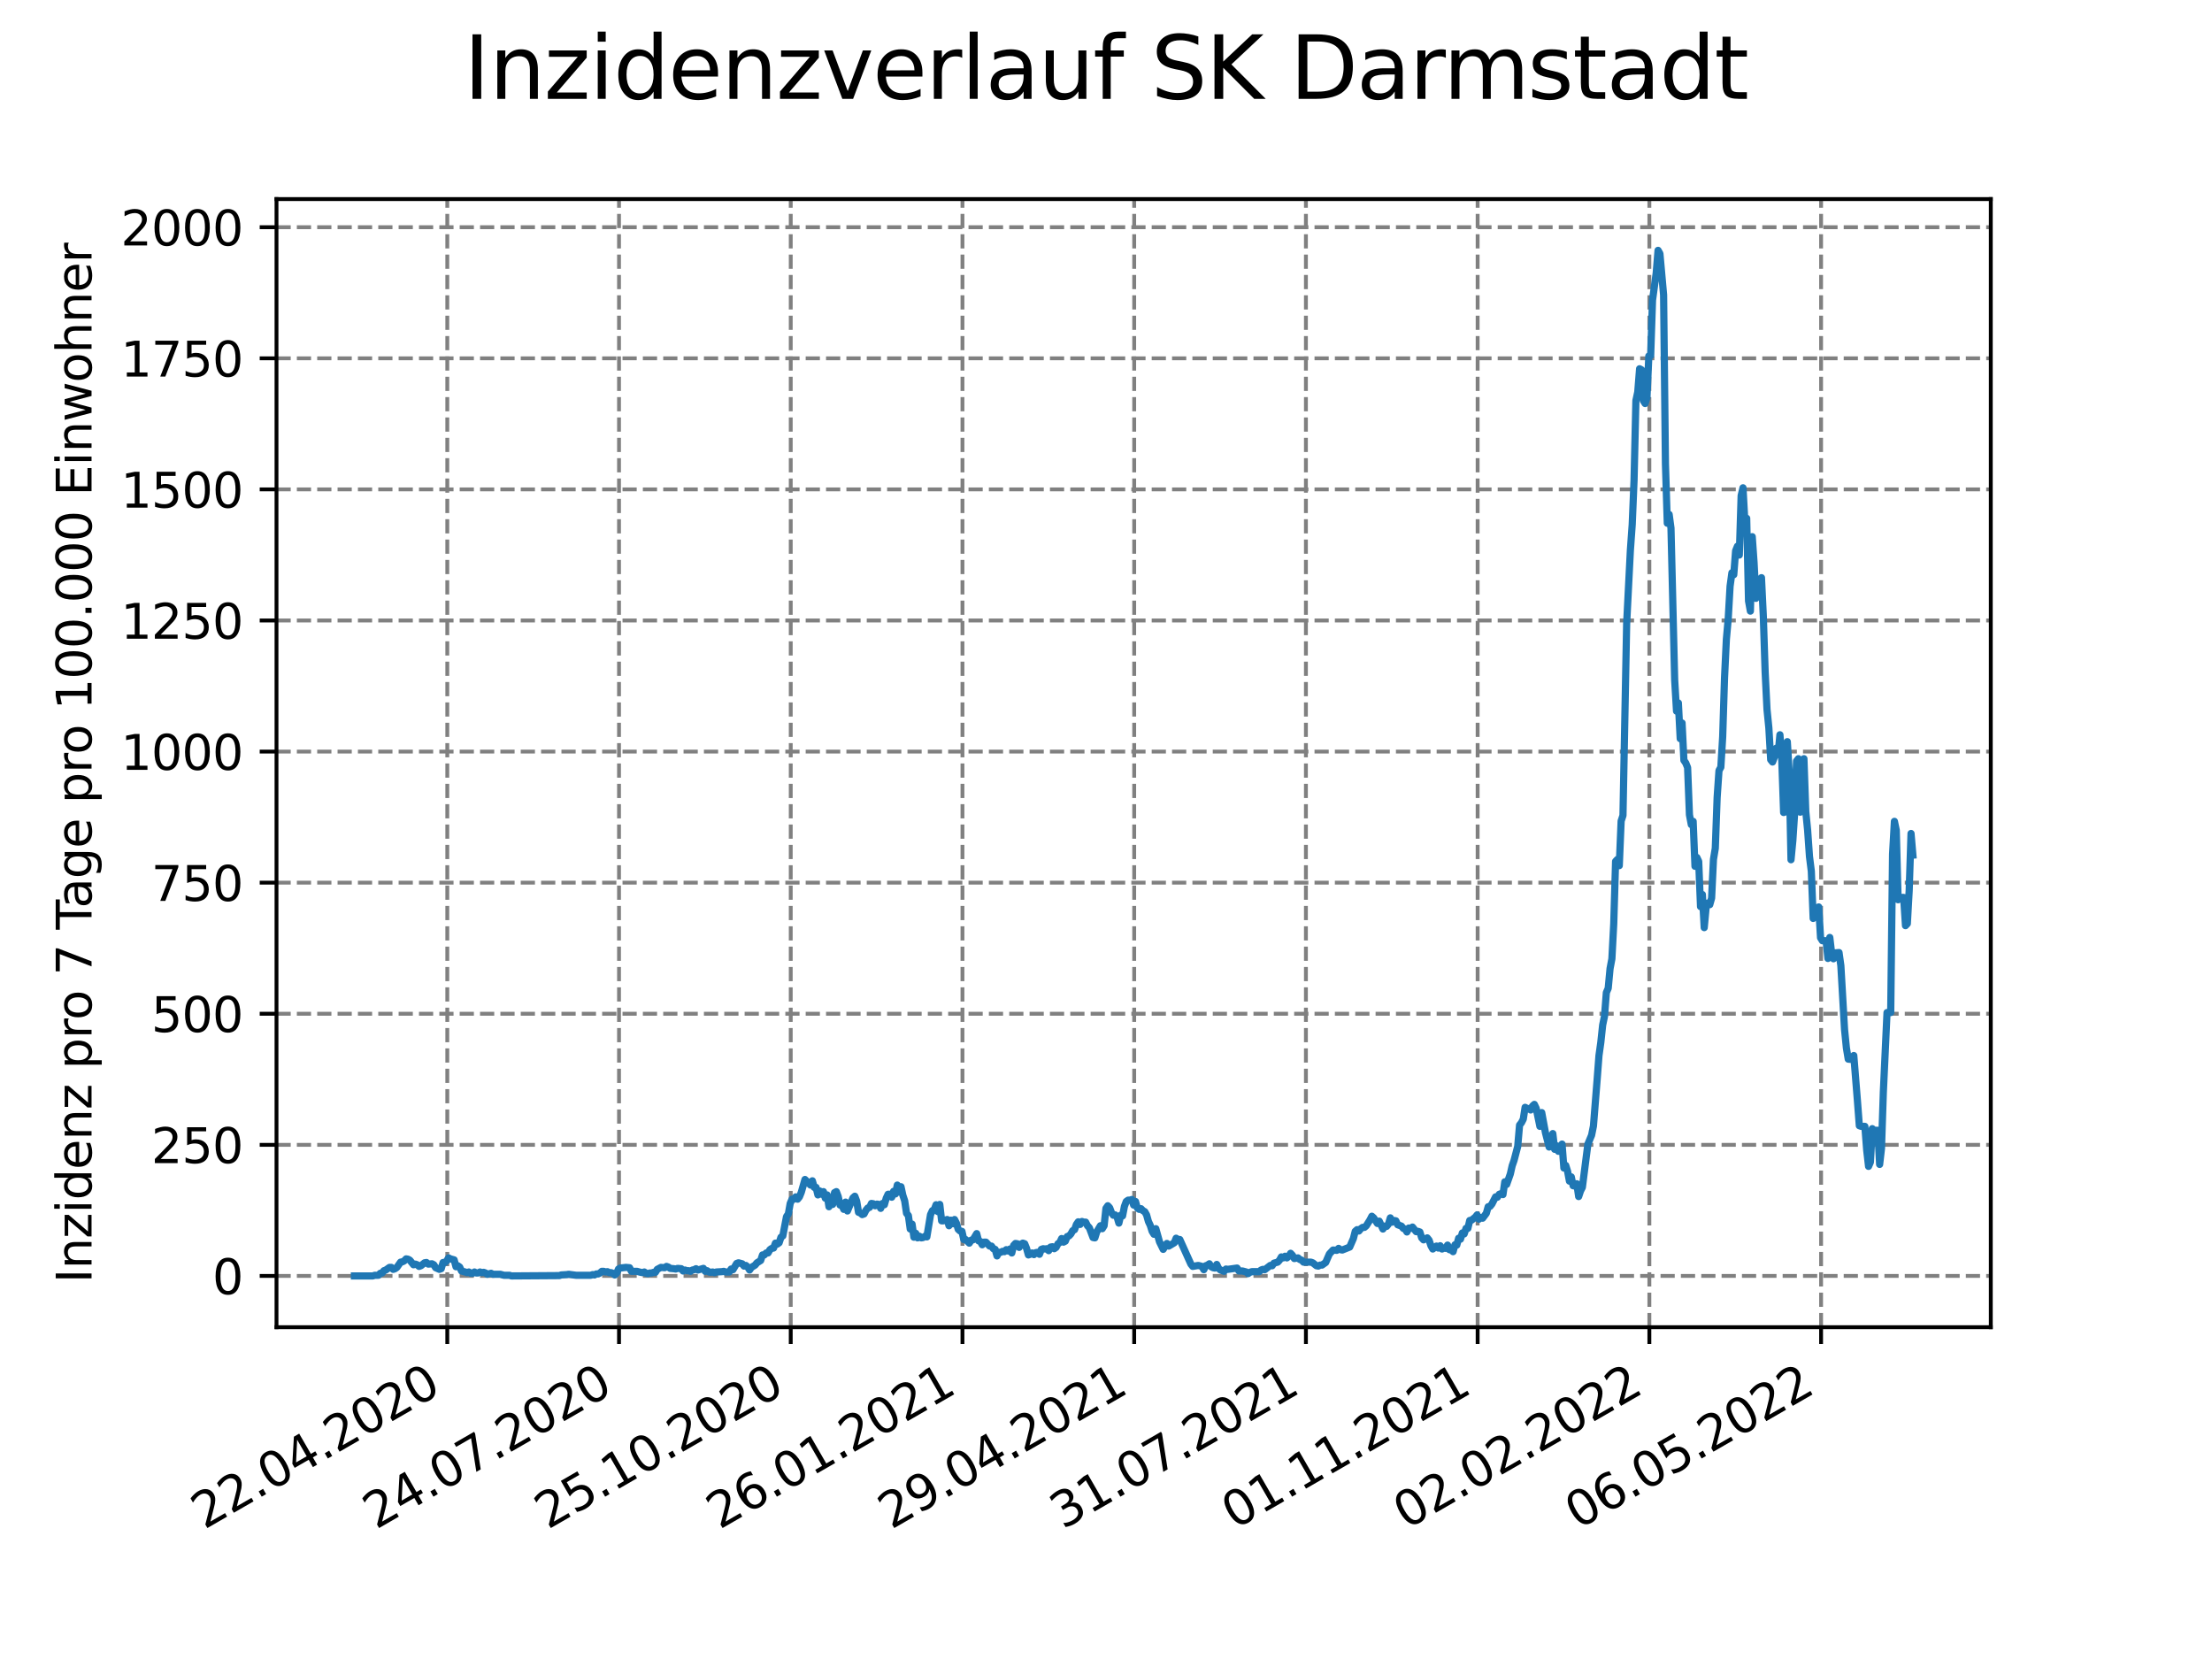 <?xml version="1.0" encoding="utf-8" standalone="no"?>
<!DOCTYPE svg PUBLIC "-//W3C//DTD SVG 1.1//EN"
  "http://www.w3.org/Graphics/SVG/1.1/DTD/svg11.dtd">
<svg xmlns:xlink="http://www.w3.org/1999/xlink" width="460.8pt" height="345.6pt" viewBox="0 0 460.8 345.6" xmlns="http://www.w3.org/2000/svg" version="1.1">
 <defs>
  <style type="text/css">*{stroke-linejoin: round; stroke-linecap: butt}</style>
 </defs>
 <g id="figure_1">
  <g id="patch_1">
   <path d="M 0 345.6 
L 460.8 345.6 
L 460.8 0 
L 0 0 
z
" style="fill: #ffffff"/>
  </g>
  <g id="axes_1">
   <g id="patch_2">
    <path d="M 57.6 276.48 
L 414.72 276.48 
L 414.72 41.472 
L 57.6 41.472 
z
" style="fill: #ffffff"/>
   </g>
   <g id="matplotlib.axis_1">
    <g id="xtick_1">
     <g id="line2d_1">
      <path d="M 93.178 276.48 
L 93.178 41.472 
" clip-path="url(#p5a4e47527a)" style="fill: none; stroke-dasharray: 2.96,1.28; stroke-dashoffset: 0; stroke: #808080; stroke-width: 0.8"/>
     </g>
     <g id="line2d_2">
      <defs>
       <path id="mb66325a175" d="M 0 0 
L 0 3.5 
" style="stroke: #000000; stroke-width: 0.8"/>
      </defs>
      <g>
       <use xlink:href="#mb66325a175" x="93.178" y="276.48" style="stroke: #000000; stroke-width: 0.8"/>
      </g>
     </g>
     <g id="text_1">
      <!-- 22.04.2020 -->
      <g transform="translate(42.553 318.689)rotate(-30)scale(0.1 -0.1)">
       <defs>
        <path id="DejaVuSans-32" d="M 1228 531 
L 3431 531 
L 3431 0 
L 469 0 
L 469 531 
Q 828 903 1448 1529 
Q 2069 2156 2228 2338 
Q 2531 2678 2651 2914 
Q 2772 3150 2772 3378 
Q 2772 3750 2511 3984 
Q 2250 4219 1831 4219 
Q 1534 4219 1204 4116 
Q 875 4013 500 3803 
L 500 4441 
Q 881 4594 1212 4672 
Q 1544 4750 1819 4750 
Q 2544 4750 2975 4387 
Q 3406 4025 3406 3419 
Q 3406 3131 3298 2873 
Q 3191 2616 2906 2266 
Q 2828 2175 2409 1742 
Q 1991 1309 1228 531 
z
" transform="scale(0.016)"/>
        <path id="DejaVuSans-2e" d="M 684 794 
L 1344 794 
L 1344 0 
L 684 0 
L 684 794 
z
" transform="scale(0.016)"/>
        <path id="DejaVuSans-30" d="M 2034 4250 
Q 1547 4250 1301 3770 
Q 1056 3291 1056 2328 
Q 1056 1369 1301 889 
Q 1547 409 2034 409 
Q 2525 409 2770 889 
Q 3016 1369 3016 2328 
Q 3016 3291 2770 3770 
Q 2525 4250 2034 4250 
z
M 2034 4750 
Q 2819 4750 3233 4129 
Q 3647 3509 3647 2328 
Q 3647 1150 3233 529 
Q 2819 -91 2034 -91 
Q 1250 -91 836 529 
Q 422 1150 422 2328 
Q 422 3509 836 4129 
Q 1250 4750 2034 4750 
z
" transform="scale(0.016)"/>
        <path id="DejaVuSans-34" d="M 2419 4116 
L 825 1625 
L 2419 1625 
L 2419 4116 
z
M 2253 4666 
L 3047 4666 
L 3047 1625 
L 3713 1625 
L 3713 1100 
L 3047 1100 
L 3047 0 
L 2419 0 
L 2419 1100 
L 313 1100 
L 313 1709 
L 2253 4666 
z
" transform="scale(0.016)"/>
       </defs>
       <use xlink:href="#DejaVuSans-32"/>
       <use xlink:href="#DejaVuSans-32" x="63.623"/>
       <use xlink:href="#DejaVuSans-2e" x="127.246"/>
       <use xlink:href="#DejaVuSans-30" x="159.033"/>
       <use xlink:href="#DejaVuSans-34" x="222.656"/>
       <use xlink:href="#DejaVuSans-2e" x="286.279"/>
       <use xlink:href="#DejaVuSans-32" x="318.066"/>
       <use xlink:href="#DejaVuSans-30" x="381.689"/>
       <use xlink:href="#DejaVuSans-32" x="445.312"/>
       <use xlink:href="#DejaVuSans-30" x="508.936"/>
      </g>
     </g>
    </g>
    <g id="xtick_2">
     <g id="line2d_3">
      <path d="M 128.952 276.48 
L 128.952 41.472 
" clip-path="url(#p5a4e47527a)" style="fill: none; stroke-dasharray: 2.96,1.28; stroke-dashoffset: 0; stroke: #808080; stroke-width: 0.8"/>
     </g>
     <g id="line2d_4">
      <g>
       <use xlink:href="#mb66325a175" x="128.952" y="276.48" style="stroke: #000000; stroke-width: 0.8"/>
      </g>
     </g>
     <g id="text_2">
      <!-- 24.07.2020 -->
      <g transform="translate(78.326 318.689)rotate(-30)scale(0.1 -0.1)">
       <defs>
        <path id="DejaVuSans-37" d="M 525 4666 
L 3525 4666 
L 3525 4397 
L 1831 0 
L 1172 0 
L 2766 4134 
L 525 4134 
L 525 4666 
z
" transform="scale(0.016)"/>
       </defs>
       <use xlink:href="#DejaVuSans-32"/>
       <use xlink:href="#DejaVuSans-34" x="63.623"/>
       <use xlink:href="#DejaVuSans-2e" x="127.246"/>
       <use xlink:href="#DejaVuSans-30" x="159.033"/>
       <use xlink:href="#DejaVuSans-37" x="222.656"/>
       <use xlink:href="#DejaVuSans-2e" x="286.279"/>
       <use xlink:href="#DejaVuSans-32" x="318.066"/>
       <use xlink:href="#DejaVuSans-30" x="381.689"/>
       <use xlink:href="#DejaVuSans-32" x="445.312"/>
       <use xlink:href="#DejaVuSans-30" x="508.936"/>
      </g>
     </g>
    </g>
    <g id="xtick_3">
     <g id="line2d_5">
      <path d="M 164.725 276.48 
L 164.725 41.472 
" clip-path="url(#p5a4e47527a)" style="fill: none; stroke-dasharray: 2.96,1.28; stroke-dashoffset: 0; stroke: #808080; stroke-width: 0.8"/>
     </g>
     <g id="line2d_6">
      <g>
       <use xlink:href="#mb66325a175" x="164.725" y="276.48" style="stroke: #000000; stroke-width: 0.8"/>
      </g>
     </g>
     <g id="text_3">
      <!-- 25.10.2020 -->
      <g transform="translate(114.1 318.689)rotate(-30)scale(0.1 -0.1)">
       <defs>
        <path id="DejaVuSans-35" d="M 691 4666 
L 3169 4666 
L 3169 4134 
L 1269 4134 
L 1269 2991 
Q 1406 3038 1543 3061 
Q 1681 3084 1819 3084 
Q 2600 3084 3056 2656 
Q 3513 2228 3513 1497 
Q 3513 744 3044 326 
Q 2575 -91 1722 -91 
Q 1428 -91 1123 -41 
Q 819 9 494 109 
L 494 744 
Q 775 591 1075 516 
Q 1375 441 1709 441 
Q 2250 441 2565 725 
Q 2881 1009 2881 1497 
Q 2881 1984 2565 2268 
Q 2250 2553 1709 2553 
Q 1456 2553 1204 2497 
Q 953 2441 691 2322 
L 691 4666 
z
" transform="scale(0.016)"/>
        <path id="DejaVuSans-31" d="M 794 531 
L 1825 531 
L 1825 4091 
L 703 3866 
L 703 4441 
L 1819 4666 
L 2450 4666 
L 2450 531 
L 3481 531 
L 3481 0 
L 794 0 
L 794 531 
z
" transform="scale(0.016)"/>
       </defs>
       <use xlink:href="#DejaVuSans-32"/>
       <use xlink:href="#DejaVuSans-35" x="63.623"/>
       <use xlink:href="#DejaVuSans-2e" x="127.246"/>
       <use xlink:href="#DejaVuSans-31" x="159.033"/>
       <use xlink:href="#DejaVuSans-30" x="222.656"/>
       <use xlink:href="#DejaVuSans-2e" x="286.279"/>
       <use xlink:href="#DejaVuSans-32" x="318.066"/>
       <use xlink:href="#DejaVuSans-30" x="381.689"/>
       <use xlink:href="#DejaVuSans-32" x="445.312"/>
       <use xlink:href="#DejaVuSans-30" x="508.936"/>
      </g>
     </g>
    </g>
    <g id="xtick_4">
     <g id="line2d_7">
      <path d="M 200.499 276.48 
L 200.499 41.472 
" clip-path="url(#p5a4e47527a)" style="fill: none; stroke-dasharray: 2.96,1.28; stroke-dashoffset: 0; stroke: #808080; stroke-width: 0.8"/>
     </g>
     <g id="line2d_8">
      <g>
       <use xlink:href="#mb66325a175" x="200.499" y="276.48" style="stroke: #000000; stroke-width: 0.8"/>
      </g>
     </g>
     <g id="text_4">
      <!-- 26.01.2021 -->
      <g transform="translate(149.873 318.689)rotate(-30)scale(0.1 -0.1)">
       <defs>
        <path id="DejaVuSans-36" d="M 2113 2584 
Q 1688 2584 1439 2293 
Q 1191 2003 1191 1497 
Q 1191 994 1439 701 
Q 1688 409 2113 409 
Q 2538 409 2786 701 
Q 3034 994 3034 1497 
Q 3034 2003 2786 2293 
Q 2538 2584 2113 2584 
z
M 3366 4563 
L 3366 3988 
Q 3128 4100 2886 4159 
Q 2644 4219 2406 4219 
Q 1781 4219 1451 3797 
Q 1122 3375 1075 2522 
Q 1259 2794 1537 2939 
Q 1816 3084 2150 3084 
Q 2853 3084 3261 2657 
Q 3669 2231 3669 1497 
Q 3669 778 3244 343 
Q 2819 -91 2113 -91 
Q 1303 -91 875 529 
Q 447 1150 447 2328 
Q 447 3434 972 4092 
Q 1497 4750 2381 4750 
Q 2619 4750 2861 4703 
Q 3103 4656 3366 4563 
z
" transform="scale(0.016)"/>
       </defs>
       <use xlink:href="#DejaVuSans-32"/>
       <use xlink:href="#DejaVuSans-36" x="63.623"/>
       <use xlink:href="#DejaVuSans-2e" x="127.246"/>
       <use xlink:href="#DejaVuSans-30" x="159.033"/>
       <use xlink:href="#DejaVuSans-31" x="222.656"/>
       <use xlink:href="#DejaVuSans-2e" x="286.279"/>
       <use xlink:href="#DejaVuSans-32" x="318.066"/>
       <use xlink:href="#DejaVuSans-30" x="381.689"/>
       <use xlink:href="#DejaVuSans-32" x="445.312"/>
       <use xlink:href="#DejaVuSans-31" x="508.936"/>
      </g>
     </g>
    </g>
    <g id="xtick_5">
     <g id="line2d_9">
      <path d="M 236.272 276.48 
L 236.272 41.472 
" clip-path="url(#p5a4e47527a)" style="fill: none; stroke-dasharray: 2.96,1.28; stroke-dashoffset: 0; stroke: #808080; stroke-width: 0.8"/>
     </g>
     <g id="line2d_10">
      <g>
       <use xlink:href="#mb66325a175" x="236.272" y="276.48" style="stroke: #000000; stroke-width: 0.8"/>
      </g>
     </g>
     <g id="text_5">
      <!-- 29.04.2021 -->
      <g transform="translate(185.647 318.689)rotate(-30)scale(0.1 -0.1)">
       <defs>
        <path id="DejaVuSans-39" d="M 703 97 
L 703 672 
Q 941 559 1184 500 
Q 1428 441 1663 441 
Q 2288 441 2617 861 
Q 2947 1281 2994 2138 
Q 2813 1869 2534 1725 
Q 2256 1581 1919 1581 
Q 1219 1581 811 2004 
Q 403 2428 403 3163 
Q 403 3881 828 4315 
Q 1253 4750 1959 4750 
Q 2769 4750 3195 4129 
Q 3622 3509 3622 2328 
Q 3622 1225 3098 567 
Q 2575 -91 1691 -91 
Q 1453 -91 1209 -44 
Q 966 3 703 97 
z
M 1959 2075 
Q 2384 2075 2632 2365 
Q 2881 2656 2881 3163 
Q 2881 3666 2632 3958 
Q 2384 4250 1959 4250 
Q 1534 4250 1286 3958 
Q 1038 3666 1038 3163 
Q 1038 2656 1286 2365 
Q 1534 2075 1959 2075 
z
" transform="scale(0.016)"/>
       </defs>
       <use xlink:href="#DejaVuSans-32"/>
       <use xlink:href="#DejaVuSans-39" x="63.623"/>
       <use xlink:href="#DejaVuSans-2e" x="127.246"/>
       <use xlink:href="#DejaVuSans-30" x="159.033"/>
       <use xlink:href="#DejaVuSans-34" x="222.656"/>
       <use xlink:href="#DejaVuSans-2e" x="286.279"/>
       <use xlink:href="#DejaVuSans-32" x="318.066"/>
       <use xlink:href="#DejaVuSans-30" x="381.689"/>
       <use xlink:href="#DejaVuSans-32" x="445.312"/>
       <use xlink:href="#DejaVuSans-31" x="508.936"/>
      </g>
     </g>
    </g>
    <g id="xtick_6">
     <g id="line2d_11">
      <path d="M 272.046 276.48 
L 272.046 41.472 
" clip-path="url(#p5a4e47527a)" style="fill: none; stroke-dasharray: 2.96,1.28; stroke-dashoffset: 0; stroke: #808080; stroke-width: 0.8"/>
     </g>
     <g id="line2d_12">
      <g>
       <use xlink:href="#mb66325a175" x="272.046" y="276.48" style="stroke: #000000; stroke-width: 0.8"/>
      </g>
     </g>
     <g id="text_6">
      <!-- 31.07.2021 -->
      <g transform="translate(221.421 318.689)rotate(-30)scale(0.1 -0.1)">
       <defs>
        <path id="DejaVuSans-33" d="M 2597 2516 
Q 3050 2419 3304 2112 
Q 3559 1806 3559 1356 
Q 3559 666 3084 287 
Q 2609 -91 1734 -91 
Q 1441 -91 1130 -33 
Q 819 25 488 141 
L 488 750 
Q 750 597 1062 519 
Q 1375 441 1716 441 
Q 2309 441 2620 675 
Q 2931 909 2931 1356 
Q 2931 1769 2642 2001 
Q 2353 2234 1838 2234 
L 1294 2234 
L 1294 2753 
L 1863 2753 
Q 2328 2753 2575 2939 
Q 2822 3125 2822 3475 
Q 2822 3834 2567 4026 
Q 2313 4219 1838 4219 
Q 1578 4219 1281 4162 
Q 984 4106 628 3988 
L 628 4550 
Q 988 4650 1302 4700 
Q 1616 4750 1894 4750 
Q 2613 4750 3031 4423 
Q 3450 4097 3450 3541 
Q 3450 3153 3228 2886 
Q 3006 2619 2597 2516 
z
" transform="scale(0.016)"/>
       </defs>
       <use xlink:href="#DejaVuSans-33"/>
       <use xlink:href="#DejaVuSans-31" x="63.623"/>
       <use xlink:href="#DejaVuSans-2e" x="127.246"/>
       <use xlink:href="#DejaVuSans-30" x="159.033"/>
       <use xlink:href="#DejaVuSans-37" x="222.656"/>
       <use xlink:href="#DejaVuSans-2e" x="286.279"/>
       <use xlink:href="#DejaVuSans-32" x="318.066"/>
       <use xlink:href="#DejaVuSans-30" x="381.689"/>
       <use xlink:href="#DejaVuSans-32" x="445.312"/>
       <use xlink:href="#DejaVuSans-31" x="508.936"/>
      </g>
     </g>
    </g>
    <g id="xtick_7">
     <g id="line2d_13">
      <path d="M 307.819 276.48 
L 307.819 41.472 
" clip-path="url(#p5a4e47527a)" style="fill: none; stroke-dasharray: 2.96,1.28; stroke-dashoffset: 0; stroke: #808080; stroke-width: 0.8"/>
     </g>
     <g id="line2d_14">
      <g>
       <use xlink:href="#mb66325a175" x="307.819" y="276.48" style="stroke: #000000; stroke-width: 0.8"/>
      </g>
     </g>
     <g id="text_7">
      <!-- 01.11.2021 -->
      <g transform="translate(257.194 318.689)rotate(-30)scale(0.1 -0.1)">
       <use xlink:href="#DejaVuSans-30"/>
       <use xlink:href="#DejaVuSans-31" x="63.623"/>
       <use xlink:href="#DejaVuSans-2e" x="127.246"/>
       <use xlink:href="#DejaVuSans-31" x="159.033"/>
       <use xlink:href="#DejaVuSans-31" x="222.656"/>
       <use xlink:href="#DejaVuSans-2e" x="286.279"/>
       <use xlink:href="#DejaVuSans-32" x="318.066"/>
       <use xlink:href="#DejaVuSans-30" x="381.689"/>
       <use xlink:href="#DejaVuSans-32" x="445.312"/>
       <use xlink:href="#DejaVuSans-31" x="508.936"/>
      </g>
     </g>
    </g>
    <g id="xtick_8">
     <g id="line2d_15">
      <path d="M 343.593 276.48 
L 343.593 41.472 
" clip-path="url(#p5a4e47527a)" style="fill: none; stroke-dasharray: 2.96,1.28; stroke-dashoffset: 0; stroke: #808080; stroke-width: 0.8"/>
     </g>
     <g id="line2d_16">
      <g>
       <use xlink:href="#mb66325a175" x="343.593" y="276.48" style="stroke: #000000; stroke-width: 0.8"/>
      </g>
     </g>
     <g id="text_8">
      <!-- 02.02.2022 -->
      <g transform="translate(292.968 318.689)rotate(-30)scale(0.1 -0.1)">
       <use xlink:href="#DejaVuSans-30"/>
       <use xlink:href="#DejaVuSans-32" x="63.623"/>
       <use xlink:href="#DejaVuSans-2e" x="127.246"/>
       <use xlink:href="#DejaVuSans-30" x="159.033"/>
       <use xlink:href="#DejaVuSans-32" x="222.656"/>
       <use xlink:href="#DejaVuSans-2e" x="286.279"/>
       <use xlink:href="#DejaVuSans-32" x="318.066"/>
       <use xlink:href="#DejaVuSans-30" x="381.689"/>
       <use xlink:href="#DejaVuSans-32" x="445.312"/>
       <use xlink:href="#DejaVuSans-32" x="508.936"/>
      </g>
     </g>
    </g>
    <g id="xtick_9">
     <g id="line2d_17">
      <path d="M 379.366 276.48 
L 379.366 41.472 
" clip-path="url(#p5a4e47527a)" style="fill: none; stroke-dasharray: 2.96,1.28; stroke-dashoffset: 0; stroke: #808080; stroke-width: 0.8"/>
     </g>
     <g id="line2d_18">
      <g>
       <use xlink:href="#mb66325a175" x="379.366" y="276.48" style="stroke: #000000; stroke-width: 0.8"/>
      </g>
     </g>
     <g id="text_9">
      <!-- 06.05.2022 -->
      <g transform="translate(328.741 318.689)rotate(-30)scale(0.1 -0.1)">
       <use xlink:href="#DejaVuSans-30"/>
       <use xlink:href="#DejaVuSans-36" x="63.623"/>
       <use xlink:href="#DejaVuSans-2e" x="127.246"/>
       <use xlink:href="#DejaVuSans-30" x="159.033"/>
       <use xlink:href="#DejaVuSans-35" x="222.656"/>
       <use xlink:href="#DejaVuSans-2e" x="286.279"/>
       <use xlink:href="#DejaVuSans-32" x="318.066"/>
       <use xlink:href="#DejaVuSans-30" x="381.689"/>
       <use xlink:href="#DejaVuSans-32" x="445.312"/>
       <use xlink:href="#DejaVuSans-32" x="508.936"/>
      </g>
     </g>
    </g>
   </g>
   <g id="matplotlib.axis_2">
    <g id="ytick_1">
     <g id="line2d_19">
      <path d="M 57.6 265.798 
L 414.72 265.798 
" clip-path="url(#p5a4e47527a)" style="fill: none; stroke-dasharray: 2.96,1.28; stroke-dashoffset: 0; stroke: #808080; stroke-width: 0.8"/>
     </g>
     <g id="line2d_20">
      <defs>
       <path id="m36433ba5de" d="M 0 0 
L -3.5 0 
" style="stroke: #000000; stroke-width: 0.8"/>
      </defs>
      <g>
       <use xlink:href="#m36433ba5de" x="57.6" y="265.798" style="stroke: #000000; stroke-width: 0.8"/>
      </g>
     </g>
     <g id="text_10">
      <!-- 0 -->
      <g transform="translate(44.237 269.597)scale(0.1 -0.1)">
       <use xlink:href="#DejaVuSans-30"/>
      </g>
     </g>
    </g>
    <g id="ytick_2">
     <g id="line2d_21">
      <path d="M 57.6 238.49 
L 414.72 238.49 
" clip-path="url(#p5a4e47527a)" style="fill: none; stroke-dasharray: 2.96,1.28; stroke-dashoffset: 0; stroke: #808080; stroke-width: 0.8"/>
     </g>
     <g id="line2d_22">
      <g>
       <use xlink:href="#m36433ba5de" x="57.6" y="238.49" style="stroke: #000000; stroke-width: 0.8"/>
      </g>
     </g>
     <g id="text_11">
      <!-- 250 -->
      <g transform="translate(31.512 242.289)scale(0.1 -0.1)">
       <use xlink:href="#DejaVuSans-32"/>
       <use xlink:href="#DejaVuSans-35" x="63.623"/>
       <use xlink:href="#DejaVuSans-30" x="127.246"/>
      </g>
     </g>
    </g>
    <g id="ytick_3">
     <g id="line2d_23">
      <path d="M 57.6 211.182 
L 414.72 211.182 
" clip-path="url(#p5a4e47527a)" style="fill: none; stroke-dasharray: 2.96,1.28; stroke-dashoffset: 0; stroke: #808080; stroke-width: 0.8"/>
     </g>
     <g id="line2d_24">
      <g>
       <use xlink:href="#m36433ba5de" x="57.6" y="211.182" style="stroke: #000000; stroke-width: 0.8"/>
      </g>
     </g>
     <g id="text_12">
      <!-- 500 -->
      <g transform="translate(31.512 214.981)scale(0.1 -0.1)">
       <use xlink:href="#DejaVuSans-35"/>
       <use xlink:href="#DejaVuSans-30" x="63.623"/>
       <use xlink:href="#DejaVuSans-30" x="127.246"/>
      </g>
     </g>
    </g>
    <g id="ytick_4">
     <g id="line2d_25">
      <path d="M 57.6 183.874 
L 414.72 183.874 
" clip-path="url(#p5a4e47527a)" style="fill: none; stroke-dasharray: 2.96,1.28; stroke-dashoffset: 0; stroke: #808080; stroke-width: 0.8"/>
     </g>
     <g id="line2d_26">
      <g>
       <use xlink:href="#m36433ba5de" x="57.6" y="183.874" style="stroke: #000000; stroke-width: 0.8"/>
      </g>
     </g>
     <g id="text_13">
      <!-- 750 -->
      <g transform="translate(31.512 187.673)scale(0.1 -0.1)">
       <use xlink:href="#DejaVuSans-37"/>
       <use xlink:href="#DejaVuSans-35" x="63.623"/>
       <use xlink:href="#DejaVuSans-30" x="127.246"/>
      </g>
     </g>
    </g>
    <g id="ytick_5">
     <g id="line2d_27">
      <path d="M 57.6 156.566 
L 414.72 156.566 
" clip-path="url(#p5a4e47527a)" style="fill: none; stroke-dasharray: 2.96,1.28; stroke-dashoffset: 0; stroke: #808080; stroke-width: 0.8"/>
     </g>
     <g id="line2d_28">
      <g>
       <use xlink:href="#m36433ba5de" x="57.6" y="156.566" style="stroke: #000000; stroke-width: 0.8"/>
      </g>
     </g>
     <g id="text_14">
      <!-- 1000 -->
      <g transform="translate(25.15 160.365)scale(0.1 -0.1)">
       <use xlink:href="#DejaVuSans-31"/>
       <use xlink:href="#DejaVuSans-30" x="63.623"/>
       <use xlink:href="#DejaVuSans-30" x="127.246"/>
       <use xlink:href="#DejaVuSans-30" x="190.869"/>
      </g>
     </g>
    </g>
    <g id="ytick_6">
     <g id="line2d_29">
      <path d="M 57.6 129.258 
L 414.72 129.258 
" clip-path="url(#p5a4e47527a)" style="fill: none; stroke-dasharray: 2.96,1.28; stroke-dashoffset: 0; stroke: #808080; stroke-width: 0.8"/>
     </g>
     <g id="line2d_30">
      <g>
       <use xlink:href="#m36433ba5de" x="57.6" y="129.258" style="stroke: #000000; stroke-width: 0.8"/>
      </g>
     </g>
     <g id="text_15">
      <!-- 1250 -->
      <g transform="translate(25.15 133.057)scale(0.1 -0.1)">
       <use xlink:href="#DejaVuSans-31"/>
       <use xlink:href="#DejaVuSans-32" x="63.623"/>
       <use xlink:href="#DejaVuSans-35" x="127.246"/>
       <use xlink:href="#DejaVuSans-30" x="190.869"/>
      </g>
     </g>
    </g>
    <g id="ytick_7">
     <g id="line2d_31">
      <path d="M 57.6 101.949 
L 414.72 101.949 
" clip-path="url(#p5a4e47527a)" style="fill: none; stroke-dasharray: 2.96,1.28; stroke-dashoffset: 0; stroke: #808080; stroke-width: 0.8"/>
     </g>
     <g id="line2d_32">
      <g>
       <use xlink:href="#m36433ba5de" x="57.6" y="101.949" style="stroke: #000000; stroke-width: 0.8"/>
      </g>
     </g>
     <g id="text_16">
      <!-- 1500 -->
      <g transform="translate(25.15 105.749)scale(0.1 -0.1)">
       <use xlink:href="#DejaVuSans-31"/>
       <use xlink:href="#DejaVuSans-35" x="63.623"/>
       <use xlink:href="#DejaVuSans-30" x="127.246"/>
       <use xlink:href="#DejaVuSans-30" x="190.869"/>
      </g>
     </g>
    </g>
    <g id="ytick_8">
     <g id="line2d_33">
      <path d="M 57.6 74.641 
L 414.72 74.641 
" clip-path="url(#p5a4e47527a)" style="fill: none; stroke-dasharray: 2.96,1.28; stroke-dashoffset: 0; stroke: #808080; stroke-width: 0.8"/>
     </g>
     <g id="line2d_34">
      <g>
       <use xlink:href="#m36433ba5de" x="57.6" y="74.641" style="stroke: #000000; stroke-width: 0.8"/>
      </g>
     </g>
     <g id="text_17">
      <!-- 1750 -->
      <g transform="translate(25.15 78.441)scale(0.1 -0.1)">
       <use xlink:href="#DejaVuSans-31"/>
       <use xlink:href="#DejaVuSans-37" x="63.623"/>
       <use xlink:href="#DejaVuSans-35" x="127.246"/>
       <use xlink:href="#DejaVuSans-30" x="190.869"/>
      </g>
     </g>
    </g>
    <g id="ytick_9">
     <g id="line2d_35">
      <path d="M 57.6 47.333 
L 414.72 47.333 
" clip-path="url(#p5a4e47527a)" style="fill: none; stroke-dasharray: 2.96,1.28; stroke-dashoffset: 0; stroke: #808080; stroke-width: 0.8"/>
     </g>
     <g id="line2d_36">
      <g>
       <use xlink:href="#m36433ba5de" x="57.6" y="47.333" style="stroke: #000000; stroke-width: 0.8"/>
      </g>
     </g>
     <g id="text_18">
      <!-- 2000 -->
      <g transform="translate(25.15 51.133)scale(0.1 -0.1)">
       <use xlink:href="#DejaVuSans-32"/>
       <use xlink:href="#DejaVuSans-30" x="63.623"/>
       <use xlink:href="#DejaVuSans-30" x="127.246"/>
       <use xlink:href="#DejaVuSans-30" x="190.869"/>
      </g>
     </g>
    </g>
    <g id="text_19">
     <!-- Inzidenz pro 7 Tage pro 100.000 Einwohner -->
     <g transform="translate(19.07 267.301)rotate(-90)scale(0.1 -0.1)">
      <defs>
       <path id="DejaVuSans-49" d="M 628 4666 
L 1259 4666 
L 1259 0 
L 628 0 
L 628 4666 
z
" transform="scale(0.016)"/>
       <path id="DejaVuSans-6e" d="M 3513 2113 
L 3513 0 
L 2938 0 
L 2938 2094 
Q 2938 2591 2744 2837 
Q 2550 3084 2163 3084 
Q 1697 3084 1428 2787 
Q 1159 2491 1159 1978 
L 1159 0 
L 581 0 
L 581 3500 
L 1159 3500 
L 1159 2956 
Q 1366 3272 1645 3428 
Q 1925 3584 2291 3584 
Q 2894 3584 3203 3211 
Q 3513 2838 3513 2113 
z
" transform="scale(0.016)"/>
       <path id="DejaVuSans-7a" d="M 353 3500 
L 3084 3500 
L 3084 2975 
L 922 459 
L 3084 459 
L 3084 0 
L 275 0 
L 275 525 
L 2438 3041 
L 353 3041 
L 353 3500 
z
" transform="scale(0.016)"/>
       <path id="DejaVuSans-69" d="M 603 3500 
L 1178 3500 
L 1178 0 
L 603 0 
L 603 3500 
z
M 603 4863 
L 1178 4863 
L 1178 4134 
L 603 4134 
L 603 4863 
z
" transform="scale(0.016)"/>
       <path id="DejaVuSans-64" d="M 2906 2969 
L 2906 4863 
L 3481 4863 
L 3481 0 
L 2906 0 
L 2906 525 
Q 2725 213 2448 61 
Q 2172 -91 1784 -91 
Q 1150 -91 751 415 
Q 353 922 353 1747 
Q 353 2572 751 3078 
Q 1150 3584 1784 3584 
Q 2172 3584 2448 3432 
Q 2725 3281 2906 2969 
z
M 947 1747 
Q 947 1113 1208 752 
Q 1469 391 1925 391 
Q 2381 391 2643 752 
Q 2906 1113 2906 1747 
Q 2906 2381 2643 2742 
Q 2381 3103 1925 3103 
Q 1469 3103 1208 2742 
Q 947 2381 947 1747 
z
" transform="scale(0.016)"/>
       <path id="DejaVuSans-65" d="M 3597 1894 
L 3597 1613 
L 953 1613 
Q 991 1019 1311 708 
Q 1631 397 2203 397 
Q 2534 397 2845 478 
Q 3156 559 3463 722 
L 3463 178 
Q 3153 47 2828 -22 
Q 2503 -91 2169 -91 
Q 1331 -91 842 396 
Q 353 884 353 1716 
Q 353 2575 817 3079 
Q 1281 3584 2069 3584 
Q 2775 3584 3186 3129 
Q 3597 2675 3597 1894 
z
M 3022 2063 
Q 3016 2534 2758 2815 
Q 2500 3097 2075 3097 
Q 1594 3097 1305 2825 
Q 1016 2553 972 2059 
L 3022 2063 
z
" transform="scale(0.016)"/>
       <path id="DejaVuSans-20" transform="scale(0.016)"/>
       <path id="DejaVuSans-70" d="M 1159 525 
L 1159 -1331 
L 581 -1331 
L 581 3500 
L 1159 3500 
L 1159 2969 
Q 1341 3281 1617 3432 
Q 1894 3584 2278 3584 
Q 2916 3584 3314 3078 
Q 3713 2572 3713 1747 
Q 3713 922 3314 415 
Q 2916 -91 2278 -91 
Q 1894 -91 1617 61 
Q 1341 213 1159 525 
z
M 3116 1747 
Q 3116 2381 2855 2742 
Q 2594 3103 2138 3103 
Q 1681 3103 1420 2742 
Q 1159 2381 1159 1747 
Q 1159 1113 1420 752 
Q 1681 391 2138 391 
Q 2594 391 2855 752 
Q 3116 1113 3116 1747 
z
" transform="scale(0.016)"/>
       <path id="DejaVuSans-72" d="M 2631 2963 
Q 2534 3019 2420 3045 
Q 2306 3072 2169 3072 
Q 1681 3072 1420 2755 
Q 1159 2438 1159 1844 
L 1159 0 
L 581 0 
L 581 3500 
L 1159 3500 
L 1159 2956 
Q 1341 3275 1631 3429 
Q 1922 3584 2338 3584 
Q 2397 3584 2469 3576 
Q 2541 3569 2628 3553 
L 2631 2963 
z
" transform="scale(0.016)"/>
       <path id="DejaVuSans-6f" d="M 1959 3097 
Q 1497 3097 1228 2736 
Q 959 2375 959 1747 
Q 959 1119 1226 758 
Q 1494 397 1959 397 
Q 2419 397 2687 759 
Q 2956 1122 2956 1747 
Q 2956 2369 2687 2733 
Q 2419 3097 1959 3097 
z
M 1959 3584 
Q 2709 3584 3137 3096 
Q 3566 2609 3566 1747 
Q 3566 888 3137 398 
Q 2709 -91 1959 -91 
Q 1206 -91 779 398 
Q 353 888 353 1747 
Q 353 2609 779 3096 
Q 1206 3584 1959 3584 
z
" transform="scale(0.016)"/>
       <path id="DejaVuSans-54" d="M -19 4666 
L 3928 4666 
L 3928 4134 
L 2272 4134 
L 2272 0 
L 1638 0 
L 1638 4134 
L -19 4134 
L -19 4666 
z
" transform="scale(0.016)"/>
       <path id="DejaVuSans-61" d="M 2194 1759 
Q 1497 1759 1228 1600 
Q 959 1441 959 1056 
Q 959 750 1161 570 
Q 1363 391 1709 391 
Q 2188 391 2477 730 
Q 2766 1069 2766 1631 
L 2766 1759 
L 2194 1759 
z
M 3341 1997 
L 3341 0 
L 2766 0 
L 2766 531 
Q 2569 213 2275 61 
Q 1981 -91 1556 -91 
Q 1019 -91 701 211 
Q 384 513 384 1019 
Q 384 1609 779 1909 
Q 1175 2209 1959 2209 
L 2766 2209 
L 2766 2266 
Q 2766 2663 2505 2880 
Q 2244 3097 1772 3097 
Q 1472 3097 1187 3025 
Q 903 2953 641 2809 
L 641 3341 
Q 956 3463 1253 3523 
Q 1550 3584 1831 3584 
Q 2591 3584 2966 3190 
Q 3341 2797 3341 1997 
z
" transform="scale(0.016)"/>
       <path id="DejaVuSans-67" d="M 2906 1791 
Q 2906 2416 2648 2759 
Q 2391 3103 1925 3103 
Q 1463 3103 1205 2759 
Q 947 2416 947 1791 
Q 947 1169 1205 825 
Q 1463 481 1925 481 
Q 2391 481 2648 825 
Q 2906 1169 2906 1791 
z
M 3481 434 
Q 3481 -459 3084 -895 
Q 2688 -1331 1869 -1331 
Q 1566 -1331 1297 -1286 
Q 1028 -1241 775 -1147 
L 775 -588 
Q 1028 -725 1275 -790 
Q 1522 -856 1778 -856 
Q 2344 -856 2625 -561 
Q 2906 -266 2906 331 
L 2906 616 
Q 2728 306 2450 153 
Q 2172 0 1784 0 
Q 1141 0 747 490 
Q 353 981 353 1791 
Q 353 2603 747 3093 
Q 1141 3584 1784 3584 
Q 2172 3584 2450 3431 
Q 2728 3278 2906 2969 
L 2906 3500 
L 3481 3500 
L 3481 434 
z
" transform="scale(0.016)"/>
       <path id="DejaVuSans-45" d="M 628 4666 
L 3578 4666 
L 3578 4134 
L 1259 4134 
L 1259 2753 
L 3481 2753 
L 3481 2222 
L 1259 2222 
L 1259 531 
L 3634 531 
L 3634 0 
L 628 0 
L 628 4666 
z
" transform="scale(0.016)"/>
       <path id="DejaVuSans-77" d="M 269 3500 
L 844 3500 
L 1563 769 
L 2278 3500 
L 2956 3500 
L 3675 769 
L 4391 3500 
L 4966 3500 
L 4050 0 
L 3372 0 
L 2619 2869 
L 1863 0 
L 1184 0 
L 269 3500 
z
" transform="scale(0.016)"/>
       <path id="DejaVuSans-68" d="M 3513 2113 
L 3513 0 
L 2938 0 
L 2938 2094 
Q 2938 2591 2744 2837 
Q 2550 3084 2163 3084 
Q 1697 3084 1428 2787 
Q 1159 2491 1159 1978 
L 1159 0 
L 581 0 
L 581 4863 
L 1159 4863 
L 1159 2956 
Q 1366 3272 1645 3428 
Q 1925 3584 2291 3584 
Q 2894 3584 3203 3211 
Q 3513 2838 3513 2113 
z
" transform="scale(0.016)"/>
      </defs>
      <use xlink:href="#DejaVuSans-49"/>
      <use xlink:href="#DejaVuSans-6e" x="29.492"/>
      <use xlink:href="#DejaVuSans-7a" x="92.871"/>
      <use xlink:href="#DejaVuSans-69" x="145.361"/>
      <use xlink:href="#DejaVuSans-64" x="173.145"/>
      <use xlink:href="#DejaVuSans-65" x="236.621"/>
      <use xlink:href="#DejaVuSans-6e" x="298.145"/>
      <use xlink:href="#DejaVuSans-7a" x="361.523"/>
      <use xlink:href="#DejaVuSans-20" x="414.014"/>
      <use xlink:href="#DejaVuSans-70" x="445.801"/>
      <use xlink:href="#DejaVuSans-72" x="509.277"/>
      <use xlink:href="#DejaVuSans-6f" x="548.141"/>
      <use xlink:href="#DejaVuSans-20" x="609.322"/>
      <use xlink:href="#DejaVuSans-37" x="641.109"/>
      <use xlink:href="#DejaVuSans-20" x="704.732"/>
      <use xlink:href="#DejaVuSans-54" x="736.52"/>
      <use xlink:href="#DejaVuSans-61" x="781.104"/>
      <use xlink:href="#DejaVuSans-67" x="842.383"/>
      <use xlink:href="#DejaVuSans-65" x="905.859"/>
      <use xlink:href="#DejaVuSans-20" x="967.383"/>
      <use xlink:href="#DejaVuSans-70" x="999.17"/>
      <use xlink:href="#DejaVuSans-72" x="1062.646"/>
      <use xlink:href="#DejaVuSans-6f" x="1101.51"/>
      <use xlink:href="#DejaVuSans-20" x="1162.691"/>
      <use xlink:href="#DejaVuSans-31" x="1194.479"/>
      <use xlink:href="#DejaVuSans-30" x="1258.102"/>
      <use xlink:href="#DejaVuSans-30" x="1321.725"/>
      <use xlink:href="#DejaVuSans-2e" x="1385.348"/>
      <use xlink:href="#DejaVuSans-30" x="1417.135"/>
      <use xlink:href="#DejaVuSans-30" x="1480.758"/>
      <use xlink:href="#DejaVuSans-30" x="1544.381"/>
      <use xlink:href="#DejaVuSans-20" x="1608.004"/>
      <use xlink:href="#DejaVuSans-45" x="1639.791"/>
      <use xlink:href="#DejaVuSans-69" x="1702.975"/>
      <use xlink:href="#DejaVuSans-6e" x="1730.758"/>
      <use xlink:href="#DejaVuSans-77" x="1794.137"/>
      <use xlink:href="#DejaVuSans-6f" x="1875.924"/>
      <use xlink:href="#DejaVuSans-68" x="1937.105"/>
      <use xlink:href="#DejaVuSans-6e" x="2000.484"/>
      <use xlink:href="#DejaVuSans-65" x="2063.863"/>
      <use xlink:href="#DejaVuSans-72" x="2125.387"/>
     </g>
    </g>
   </g>
   <g id="line2d_37">
    <path d="M 73.833 265.798 
L 77.679 265.798 
L 78.064 265.661 
L 78.833 265.661 
L 79.218 265.251 
L 79.603 265.183 
L 79.987 264.705 
L 80.372 264.568 
L 81.141 264.021 
L 81.526 264.021 
L 81.911 264.431 
L 82.295 264.295 
L 82.68 264.021 
L 83.449 262.928 
L 83.834 262.86 
L 84.219 262.655 
L 84.603 262.245 
L 84.988 262.313 
L 85.373 262.518 
L 86.142 263.475 
L 86.527 263.338 
L 86.911 263.475 
L 87.296 263.816 
L 87.681 263.68 
L 88.45 263.065 
L 88.835 262.997 
L 89.219 263.338 
L 89.989 263.27 
L 90.373 263.475 
L 90.758 264.09 
L 91.527 264.431 
L 91.912 264.295 
L 92.296 262.997 
L 92.681 262.997 
L 93.066 262.655 
L 93.45 262.04 
L 93.835 262.245 
L 94.604 262.45 
L 94.989 263.885 
L 95.374 263.68 
L 95.758 263.953 
L 96.143 264.773 
L 96.912 264.978 
L 97.297 265.115 
L 97.682 264.978 
L 98.066 265.251 
L 98.451 265.251 
L 98.836 264.978 
L 99.22 265.183 
L 99.605 265.183 
L 99.99 264.978 
L 100.374 265.115 
L 100.759 265.046 
L 101.144 265.183 
L 101.528 265.456 
L 102.298 265.251 
L 102.682 265.456 
L 104.221 265.456 
L 104.99 265.661 
L 106.144 265.661 
L 106.529 265.798 
L 116.53 265.729 
L 116.915 265.593 
L 118.069 265.525 
L 118.453 265.456 
L 119.992 265.661 
L 123.069 265.661 
L 123.454 265.525 
L 123.839 265.593 
L 124.223 265.388 
L 124.608 265.388 
L 124.993 265.183 
L 125.377 264.841 
L 125.762 264.841 
L 126.147 264.978 
L 126.531 264.91 
L 126.916 265.115 
L 127.301 265.115 
L 127.685 265.251 
L 128.07 265.593 
L 128.455 265.251 
L 128.839 264.363 
L 129.224 264.158 
L 130.378 264.021 
L 131.147 264.09 
L 131.532 264.841 
L 132.686 264.841 
L 133.455 265.046 
L 133.84 265.115 
L 134.225 264.978 
L 134.609 265.251 
L 134.994 265.32 
L 135.379 265.183 
L 135.763 265.183 
L 136.148 265.046 
L 136.533 265.046 
L 136.917 264.431 
L 137.687 264.021 
L 138.456 264.09 
L 138.841 263.816 
L 139.225 263.953 
L 139.61 264.226 
L 140.379 264.295 
L 140.764 264.363 
L 141.149 264.226 
L 141.918 264.295 
L 142.303 264.773 
L 142.687 264.568 
L 143.072 264.705 
L 143.457 264.705 
L 143.841 264.841 
L 144.226 264.568 
L 144.61 264.5 
L 144.995 264.295 
L 145.38 264.568 
L 146.534 264.226 
L 146.918 264.841 
L 147.303 264.705 
L 147.688 264.978 
L 148.072 265.046 
L 148.457 264.978 
L 148.842 265.115 
L 149.226 264.978 
L 150.38 264.91 
L 150.765 264.841 
L 151.15 264.978 
L 151.919 264.978 
L 152.304 264.363 
L 152.688 264.5 
L 153.458 263.202 
L 153.842 263.065 
L 154.612 263.27 
L 154.996 263.748 
L 155.381 263.612 
L 155.766 263.953 
L 156.15 264.568 
L 156.535 264.021 
L 157.304 263.543 
L 157.689 263.065 
L 158.458 262.587 
L 158.843 261.425 
L 159.228 261.425 
L 159.612 261.015 
L 159.997 261.015 
L 160.382 260.332 
L 160.766 260.059 
L 161.151 259.99 
L 161.536 258.966 
L 161.92 259.171 
L 162.305 258.897 
L 162.69 257.736 
L 163.074 257.463 
L 163.844 253.431 
L 164.228 252.885 
L 164.613 250.699 
L 164.998 249.81 
L 165.382 249.81 
L 165.767 249.332 
L 166.152 249.81 
L 166.536 249.332 
L 166.921 248.376 
L 167.69 245.711 
L 168.844 246.873 
L 169.229 245.984 
L 169.614 247.351 
L 169.998 247.351 
L 170.383 248.922 
L 170.767 248.102 
L 171.152 248.786 
L 171.537 248.239 
L 171.921 249.605 
L 172.306 248.922 
L 172.691 251.382 
L 173.075 250.699 
L 173.46 250.904 
L 173.845 248.444 
L 174.229 248.239 
L 174.614 249.264 
L 174.999 251.04 
L 175.383 251.04 
L 175.768 251.928 
L 176.153 250.425 
L 176.537 252.27 
L 177.691 249.537 
L 178.076 249.196 
L 178.461 250.22 
L 178.845 252.543 
L 179.23 252.68 
L 179.615 253.022 
L 179.999 252.885 
L 180.384 252.133 
L 180.769 251.655 
L 181.153 251.518 
L 181.538 250.699 
L 181.923 250.767 
L 182.307 251.177 
L 182.692 250.835 
L 183.077 250.904 
L 183.461 251.723 
L 183.846 250.699 
L 184.231 250.972 
L 184.615 249.605 
L 185 248.786 
L 185.385 248.786 
L 185.769 249.4 
L 186.154 248.171 
L 186.539 248.717 
L 186.923 246.873 
L 187.308 248.307 
L 187.693 247.214 
L 188.077 248.991 
L 188.462 250.152 
L 188.847 252.748 
L 189.231 253.227 
L 189.616 256.028 
L 190.001 255.003 
L 190.385 257.736 
L 190.77 256.916 
L 191.155 257.872 
L 191.539 257.531 
L 191.924 257.872 
L 192.309 257.804 
L 192.693 257.531 
L 193.078 257.667 
L 193.847 253.022 
L 194.232 252.202 
L 194.617 251.997 
L 195.001 250.972 
L 195.386 252.407 
L 195.771 250.904 
L 196.155 254.32 
L 196.54 254.32 
L 197.309 254.046 
L 197.694 255.345 
L 198.078 254.183 
L 198.463 254.935 
L 198.848 254.046 
L 199.232 254.798 
L 199.617 256.096 
L 200.002 256.438 
L 200.386 256.506 
L 200.771 258.214 
L 201.156 258.214 
L 201.925 258.966 
L 202.31 258.351 
L 202.694 258.282 
L 203.464 256.984 
L 203.848 258.487 
L 204.233 258.624 
L 204.618 259.307 
L 205.002 258.761 
L 205.387 258.761 
L 206.156 259.58 
L 206.541 259.58 
L 206.926 260.127 
L 207.31 260.264 
L 207.695 261.63 
L 208.08 260.879 
L 208.464 260.879 
L 208.849 260.674 
L 209.234 260.742 
L 209.618 260.332 
L 210.003 260.605 
L 210.388 260.195 
L 210.772 261.015 
L 211.157 259.444 
L 211.542 259.034 
L 211.926 259.102 
L 212.311 259.854 
L 212.696 259.171 
L 213.08 258.966 
L 213.465 259.102 
L 213.85 260.059 
L 214.234 261.425 
L 214.619 261.289 
L 215.004 261.015 
L 215.388 261.357 
L 215.773 260.947 
L 216.158 260.879 
L 216.542 261.289 
L 216.927 260.264 
L 217.312 260.127 
L 217.696 260.195 
L 218.081 260.127 
L 218.466 260.537 
L 218.85 259.785 
L 219.235 259.717 
L 219.62 260.127 
L 220.004 259.854 
L 220.389 259.102 
L 220.774 258.829 
L 221.158 258.009 
L 221.543 258.761 
L 221.928 258.556 
L 222.312 257.599 
L 222.697 257.463 
L 223.081 257.053 
L 223.466 256.369 
L 223.851 256.164 
L 224.235 255.071 
L 224.62 254.525 
L 225.005 255.071 
L 225.389 254.456 
L 225.774 254.593 
L 226.159 254.593 
L 226.543 255.345 
L 226.928 255.754 
L 227.697 257.804 
L 228.082 257.872 
L 228.467 256.643 
L 229.236 255.345 
L 229.621 255.959 
L 230.005 255.345 
L 230.39 251.723 
L 230.775 251.177 
L 231.159 251.587 
L 231.544 252.612 
L 231.929 253.158 
L 232.313 253.09 
L 232.698 253.5 
L 233.083 254.798 
L 233.467 253.158 
L 233.852 253.295 
L 234.237 251.314 
L 234.621 250.289 
L 235.006 250.015 
L 235.391 250.015 
L 235.775 249.879 
L 236.16 251.04 
L 236.545 250.289 
L 236.929 251.655 
L 237.314 251.928 
L 237.699 251.792 
L 238.083 252.202 
L 238.468 252.407 
L 238.853 253.09 
L 239.237 254.456 
L 239.622 255.276 
L 240.007 256.506 
L 240.391 257.121 
L 240.776 255.959 
L 241.545 258.692 
L 242.315 260.264 
L 243.084 259.034 
L 243.469 259.58 
L 244.623 258.897 
L 245.007 257.941 
L 245.392 258.214 
L 245.777 258.214 
L 247.315 261.63 
L 248.085 263.338 
L 248.469 263.816 
L 249.623 263.612 
L 250.392 263.816 
L 250.777 264.5 
L 251.162 263.68 
L 251.546 263.543 
L 251.931 263.27 
L 252.316 263.885 
L 252.7 264.09 
L 253.085 264.158 
L 253.47 263.407 
L 253.854 264.226 
L 254.239 264.568 
L 255.008 264.841 
L 255.393 264.363 
L 255.778 264.431 
L 257.701 264.158 
L 258.086 264.773 
L 258.855 264.773 
L 259.624 264.978 
L 260.009 265.32 
L 260.394 265.046 
L 260.778 264.91 
L 262.317 264.91 
L 262.702 264.568 
L 263.086 264.431 
L 263.471 264.5 
L 264.625 263.612 
L 265.01 263.68 
L 265.394 263.133 
L 266.164 262.928 
L 266.548 262.518 
L 266.933 261.835 
L 267.318 262.04 
L 267.702 261.698 
L 268.087 262.04 
L 268.472 261.698 
L 268.856 261.084 
L 269.241 261.494 
L 269.626 262.177 
L 270.395 262.04 
L 270.78 262.382 
L 271.164 262.518 
L 271.549 262.928 
L 273.088 262.928 
L 273.472 263.065 
L 274.242 263.68 
L 274.626 263.748 
L 275.011 263.543 
L 275.396 263.543 
L 276.165 262.997 
L 276.934 261.22 
L 277.703 260.4 
L 278.473 260.469 
L 278.857 260.059 
L 279.242 260.332 
L 279.627 260.4 
L 281.165 259.785 
L 281.935 258.009 
L 282.319 256.506 
L 282.704 256.164 
L 283.089 256.438 
L 283.473 255.959 
L 283.858 255.686 
L 284.243 255.686 
L 284.627 255.345 
L 285.397 254.115 
L 285.781 253.363 
L 286.166 253.705 
L 286.935 254.866 
L 287.32 254.388 
L 288.089 256.028 
L 288.474 255.413 
L 288.859 255.481 
L 289.243 255.003 
L 289.628 253.705 
L 290.013 254.593 
L 290.397 254.251 
L 290.782 254.32 
L 291.167 255.14 
L 291.936 255.413 
L 292.321 255.891 
L 292.705 256.028 
L 293.09 256.643 
L 293.475 255.823 
L 293.859 255.891 
L 294.244 255.618 
L 295.013 256.574 
L 295.398 256.506 
L 295.783 256.643 
L 296.167 257.872 
L 296.552 258.282 
L 297.321 257.872 
L 297.706 258.351 
L 298.091 259.512 
L 298.475 260.195 
L 299.245 259.58 
L 299.629 259.99 
L 300.014 259.512 
L 300.399 260.195 
L 300.783 259.99 
L 301.168 260.059 
L 301.553 259.376 
L 301.937 260.332 
L 302.322 260.4 
L 302.706 260.742 
L 303.091 259.307 
L 303.476 259.376 
L 303.86 257.941 
L 304.245 258.146 
L 304.63 256.848 
L 305.014 257.053 
L 305.399 255.891 
L 305.784 255.891 
L 306.168 254.251 
L 306.553 254.183 
L 307.322 253.568 
L 307.707 253.09 
L 308.092 253.978 
L 308.476 253.636 
L 308.861 253.773 
L 309.63 252.748 
L 310.015 251.382 
L 310.4 251.314 
L 310.784 250.835 
L 311.554 249.332 
L 311.938 249.4 
L 312.323 248.786 
L 312.708 248.649 
L 313.092 248.854 
L 313.477 246.189 
L 313.862 246.736 
L 314.631 244.55 
L 315.016 242.842 
L 315.4 241.748 
L 316.17 238.811 
L 316.554 234.37 
L 316.939 233.891 
L 317.324 233.14 
L 317.708 230.68 
L 318.093 230.885 
L 318.478 230.953 
L 318.862 231.227 
L 319.247 230.407 
L 319.632 230.065 
L 320.016 230.885 
L 320.786 234.643 
L 321.17 231.773 
L 321.94 235.941 
L 322.709 238.947 
L 323.478 236.146 
L 323.863 239.425 
L 324.248 238.674 
L 324.632 239.835 
L 325.017 238.879 
L 325.402 238.332 
L 325.786 243.32 
L 326.171 242.773 
L 326.556 244.003 
L 326.94 246.053 
L 327.325 245.165 
L 327.71 247.009 
L 328.094 247.078 
L 328.479 246.599 
L 328.863 249.264 
L 329.248 248.102 
L 329.633 247.351 
L 330.787 238.332 
L 331.556 236.488 
L 331.941 234.575 
L 332.71 224.941 
L 333.095 219.885 
L 333.479 217.152 
L 333.864 213.531 
L 334.249 211.687 
L 334.633 206.767 
L 335.018 205.879 
L 335.403 201.78 
L 335.787 199.73 
L 336.172 192.42 
L 336.557 179.439 
L 336.941 179.029 
L 337.326 180.327 
L 337.711 171.035 
L 338.095 169.873 
L 338.865 129.837 
L 339.634 114.669 
L 340.019 109.272 
L 340.403 100.048 
L 340.788 83.446 
L 341.173 81.669 
L 341.557 76.819 
L 341.942 77.023 
L 342.327 83.446 
L 342.711 84.061 
L 343.096 82.763 
L 343.481 74.154 
L 343.865 74.086 
L 344.25 62.539 
L 345.019 56.868 
L 345.404 52.154 
L 345.789 52.837 
L 346.558 61.446 
L 346.943 96.632 
L 347.327 108.998 
L 347.712 107.154 
L 348.097 110.023 
L 348.866 141.656 
L 349.251 148.147 
L 349.635 146.439 
L 350.02 153.886 
L 350.405 150.607 
L 350.789 158.395 
L 351.174 158.942 
L 351.559 159.898 
L 351.943 169.737 
L 352.328 171.786 
L 352.713 171.103 
L 353.097 180.463 
L 353.482 178.619 
L 353.867 179.439 
L 354.251 188.867 
L 354.636 186.339 
L 355.02 193.24 
L 355.405 189.14 
L 355.79 188.115 
L 356.174 188.457 
L 356.559 187.091 
L 356.944 179.029 
L 357.328 176.706 
L 357.713 166.116 
L 358.098 160.513 
L 358.482 159.83 
L 358.867 153.476 
L 359.252 141.178 
L 359.636 133.184 
L 360.021 128.88 
L 360.406 122.116 
L 360.79 119.315 
L 361.175 119.725 
L 361.56 114.737 
L 361.944 113.781 
L 362.329 115.626 
L 362.714 103.259 
L 363.098 101.619 
L 363.483 108.657 
L 363.868 107.973 
L 364.252 125.191 
L 364.637 127.309 
L 365.022 111.799 
L 365.406 117.265 
L 365.791 124.644 
L 366.176 120.955 
L 366.56 124.166 
L 366.945 120.34 
L 367.33 128.333 
L 367.714 140.017 
L 368.099 147.805 
L 368.484 151.631 
L 368.868 158.259 
L 369.253 158.737 
L 369.638 157.712 
L 370.022 155.867 
L 370.407 157.165 
L 370.792 153.066 
L 371.176 158.259 
L 371.561 169.258 
L 371.946 169.122 
L 372.33 154.501 
L 372.715 160.787 
L 373.1 179.097 
L 373.484 175.066 
L 373.869 169.19 
L 374.254 158.532 
L 374.638 158.054 
L 375.023 169.19 
L 375.408 162.495 
L 375.792 158.054 
L 376.177 169.054 
L 376.562 172.948 
L 376.946 178.414 
L 377.331 181.488 
L 377.716 191.327 
L 378.1 189.96 
L 378.485 189.14 
L 378.87 188.935 
L 379.254 195.358 
L 379.639 195.972 
L 380.408 195.972 
L 380.793 199.662 
L 381.177 195.289 
L 381.562 198.569 
L 381.947 199.73 
L 382.331 198.5 
L 383.101 198.432 
L 383.485 201.165 
L 384.255 214.488 
L 384.639 218.314 
L 385.024 220.637 
L 385.793 220.705 
L 386.178 219.885 
L 386.947 229.45 
L 387.332 234.506 
L 387.717 234.643 
L 388.486 234.643 
L 388.871 239.63 
L 389.255 242.978 
L 389.64 242.09 
L 390.025 235.121 
L 390.409 235.463 
L 391.179 235.463 
L 391.563 242.568 
L 391.948 239.22 
L 392.333 227.537 
L 393.102 210.935 
L 393.871 210.935 
L 394.256 177.935 
L 394.641 171.103 
L 395.025 172.948 
L 395.41 187.432 
L 395.795 186.954 
L 396.564 186.954 
L 396.949 192.83 
L 397.333 192.42 
L 397.718 185.519 
L 398.103 173.631 
L 398.487 178.14 
L 398.487 178.14 
" clip-path="url(#p5a4e47527a)" style="fill: none; stroke: #1f77b4; stroke-width: 1.5; stroke-linecap: square"/>
   </g>
   <g id="patch_3">
    <path d="M 57.6 276.48 
L 57.6 41.472 
" style="fill: none; stroke: #000000; stroke-width: 0.8; stroke-linejoin: miter; stroke-linecap: square"/>
   </g>
   <g id="patch_4">
    <path d="M 414.72 276.48 
L 414.72 41.472 
" style="fill: none; stroke: #000000; stroke-width: 0.8; stroke-linejoin: miter; stroke-linecap: square"/>
   </g>
   <g id="patch_5">
    <path d="M 57.6 276.48 
L 414.72 276.48 
" style="fill: none; stroke: #000000; stroke-width: 0.8; stroke-linejoin: miter; stroke-linecap: square"/>
   </g>
   <g id="patch_6">
    <path d="M 57.6 41.472 
L 414.72 41.472 
" style="fill: none; stroke: #000000; stroke-width: 0.8; stroke-linejoin: miter; stroke-linecap: square"/>
   </g>
  </g>
  <g id="text_20">
   <!-- Inzidenzverlauf SK Darmstadt -->
   <g transform="translate(96.622 20.589)scale(0.18 -0.18)">
    <defs>
     <path id="DejaVuSans-76" d="M 191 3500 
L 800 3500 
L 1894 563 
L 2988 3500 
L 3597 3500 
L 2284 0 
L 1503 0 
L 191 3500 
z
" transform="scale(0.016)"/>
     <path id="DejaVuSans-6c" d="M 603 4863 
L 1178 4863 
L 1178 0 
L 603 0 
L 603 4863 
z
" transform="scale(0.016)"/>
     <path id="DejaVuSans-75" d="M 544 1381 
L 544 3500 
L 1119 3500 
L 1119 1403 
Q 1119 906 1312 657 
Q 1506 409 1894 409 
Q 2359 409 2629 706 
Q 2900 1003 2900 1516 
L 2900 3500 
L 3475 3500 
L 3475 0 
L 2900 0 
L 2900 538 
Q 2691 219 2414 64 
Q 2138 -91 1772 -91 
Q 1169 -91 856 284 
Q 544 659 544 1381 
z
M 1991 3584 
L 1991 3584 
z
" transform="scale(0.016)"/>
     <path id="DejaVuSans-66" d="M 2375 4863 
L 2375 4384 
L 1825 4384 
Q 1516 4384 1395 4259 
Q 1275 4134 1275 3809 
L 1275 3500 
L 2222 3500 
L 2222 3053 
L 1275 3053 
L 1275 0 
L 697 0 
L 697 3053 
L 147 3053 
L 147 3500 
L 697 3500 
L 697 3744 
Q 697 4328 969 4595 
Q 1241 4863 1831 4863 
L 2375 4863 
z
" transform="scale(0.016)"/>
     <path id="DejaVuSans-53" d="M 3425 4513 
L 3425 3897 
Q 3066 4069 2747 4153 
Q 2428 4238 2131 4238 
Q 1616 4238 1336 4038 
Q 1056 3838 1056 3469 
Q 1056 3159 1242 3001 
Q 1428 2844 1947 2747 
L 2328 2669 
Q 3034 2534 3370 2195 
Q 3706 1856 3706 1288 
Q 3706 609 3251 259 
Q 2797 -91 1919 -91 
Q 1588 -91 1214 -16 
Q 841 59 441 206 
L 441 856 
Q 825 641 1194 531 
Q 1563 422 1919 422 
Q 2459 422 2753 634 
Q 3047 847 3047 1241 
Q 3047 1584 2836 1778 
Q 2625 1972 2144 2069 
L 1759 2144 
Q 1053 2284 737 2584 
Q 422 2884 422 3419 
Q 422 4038 858 4394 
Q 1294 4750 2059 4750 
Q 2388 4750 2728 4690 
Q 3069 4631 3425 4513 
z
" transform="scale(0.016)"/>
     <path id="DejaVuSans-4b" d="M 628 4666 
L 1259 4666 
L 1259 2694 
L 3353 4666 
L 4166 4666 
L 1850 2491 
L 4331 0 
L 3500 0 
L 1259 2247 
L 1259 0 
L 628 0 
L 628 4666 
z
" transform="scale(0.016)"/>
     <path id="DejaVuSans-44" d="M 1259 4147 
L 1259 519 
L 2022 519 
Q 2988 519 3436 956 
Q 3884 1394 3884 2338 
Q 3884 3275 3436 3711 
Q 2988 4147 2022 4147 
L 1259 4147 
z
M 628 4666 
L 1925 4666 
Q 3281 4666 3915 4102 
Q 4550 3538 4550 2338 
Q 4550 1131 3912 565 
Q 3275 0 1925 0 
L 628 0 
L 628 4666 
z
" transform="scale(0.016)"/>
     <path id="DejaVuSans-6d" d="M 3328 2828 
Q 3544 3216 3844 3400 
Q 4144 3584 4550 3584 
Q 5097 3584 5394 3201 
Q 5691 2819 5691 2113 
L 5691 0 
L 5113 0 
L 5113 2094 
Q 5113 2597 4934 2840 
Q 4756 3084 4391 3084 
Q 3944 3084 3684 2787 
Q 3425 2491 3425 1978 
L 3425 0 
L 2847 0 
L 2847 2094 
Q 2847 2600 2669 2842 
Q 2491 3084 2119 3084 
Q 1678 3084 1418 2786 
Q 1159 2488 1159 1978 
L 1159 0 
L 581 0 
L 581 3500 
L 1159 3500 
L 1159 2956 
Q 1356 3278 1631 3431 
Q 1906 3584 2284 3584 
Q 2666 3584 2933 3390 
Q 3200 3197 3328 2828 
z
" transform="scale(0.016)"/>
     <path id="DejaVuSans-73" d="M 2834 3397 
L 2834 2853 
Q 2591 2978 2328 3040 
Q 2066 3103 1784 3103 
Q 1356 3103 1142 2972 
Q 928 2841 928 2578 
Q 928 2378 1081 2264 
Q 1234 2150 1697 2047 
L 1894 2003 
Q 2506 1872 2764 1633 
Q 3022 1394 3022 966 
Q 3022 478 2636 193 
Q 2250 -91 1575 -91 
Q 1294 -91 989 -36 
Q 684 19 347 128 
L 347 722 
Q 666 556 975 473 
Q 1284 391 1588 391 
Q 1994 391 2212 530 
Q 2431 669 2431 922 
Q 2431 1156 2273 1281 
Q 2116 1406 1581 1522 
L 1381 1569 
Q 847 1681 609 1914 
Q 372 2147 372 2553 
Q 372 3047 722 3315 
Q 1072 3584 1716 3584 
Q 2034 3584 2315 3537 
Q 2597 3491 2834 3397 
z
" transform="scale(0.016)"/>
     <path id="DejaVuSans-74" d="M 1172 4494 
L 1172 3500 
L 2356 3500 
L 2356 3053 
L 1172 3053 
L 1172 1153 
Q 1172 725 1289 603 
Q 1406 481 1766 481 
L 2356 481 
L 2356 0 
L 1766 0 
Q 1100 0 847 248 
Q 594 497 594 1153 
L 594 3053 
L 172 3053 
L 172 3500 
L 594 3500 
L 594 4494 
L 1172 4494 
z
" transform="scale(0.016)"/>
    </defs>
    <use xlink:href="#DejaVuSans-49"/>
    <use xlink:href="#DejaVuSans-6e" x="29.492"/>
    <use xlink:href="#DejaVuSans-7a" x="92.871"/>
    <use xlink:href="#DejaVuSans-69" x="145.361"/>
    <use xlink:href="#DejaVuSans-64" x="173.145"/>
    <use xlink:href="#DejaVuSans-65" x="236.621"/>
    <use xlink:href="#DejaVuSans-6e" x="298.145"/>
    <use xlink:href="#DejaVuSans-7a" x="361.523"/>
    <use xlink:href="#DejaVuSans-76" x="414.014"/>
    <use xlink:href="#DejaVuSans-65" x="473.193"/>
    <use xlink:href="#DejaVuSans-72" x="534.717"/>
    <use xlink:href="#DejaVuSans-6c" x="575.83"/>
    <use xlink:href="#DejaVuSans-61" x="603.613"/>
    <use xlink:href="#DejaVuSans-75" x="664.893"/>
    <use xlink:href="#DejaVuSans-66" x="728.271"/>
    <use xlink:href="#DejaVuSans-20" x="763.477"/>
    <use xlink:href="#DejaVuSans-53" x="795.264"/>
    <use xlink:href="#DejaVuSans-4b" x="858.74"/>
    <use xlink:href="#DejaVuSans-20" x="924.316"/>
    <use xlink:href="#DejaVuSans-44" x="956.104"/>
    <use xlink:href="#DejaVuSans-61" x="1033.105"/>
    <use xlink:href="#DejaVuSans-72" x="1094.385"/>
    <use xlink:href="#DejaVuSans-6d" x="1133.748"/>
    <use xlink:href="#DejaVuSans-73" x="1231.16"/>
    <use xlink:href="#DejaVuSans-74" x="1283.26"/>
    <use xlink:href="#DejaVuSans-61" x="1322.469"/>
    <use xlink:href="#DejaVuSans-64" x="1383.748"/>
    <use xlink:href="#DejaVuSans-74" x="1447.225"/>
   </g>
  </g>
 </g>
 <defs>
  <clipPath id="p5a4e47527a">
   <rect x="57.6" y="41.472" width="357.12" height="235.008"/>
  </clipPath>
 </defs>
</svg>
